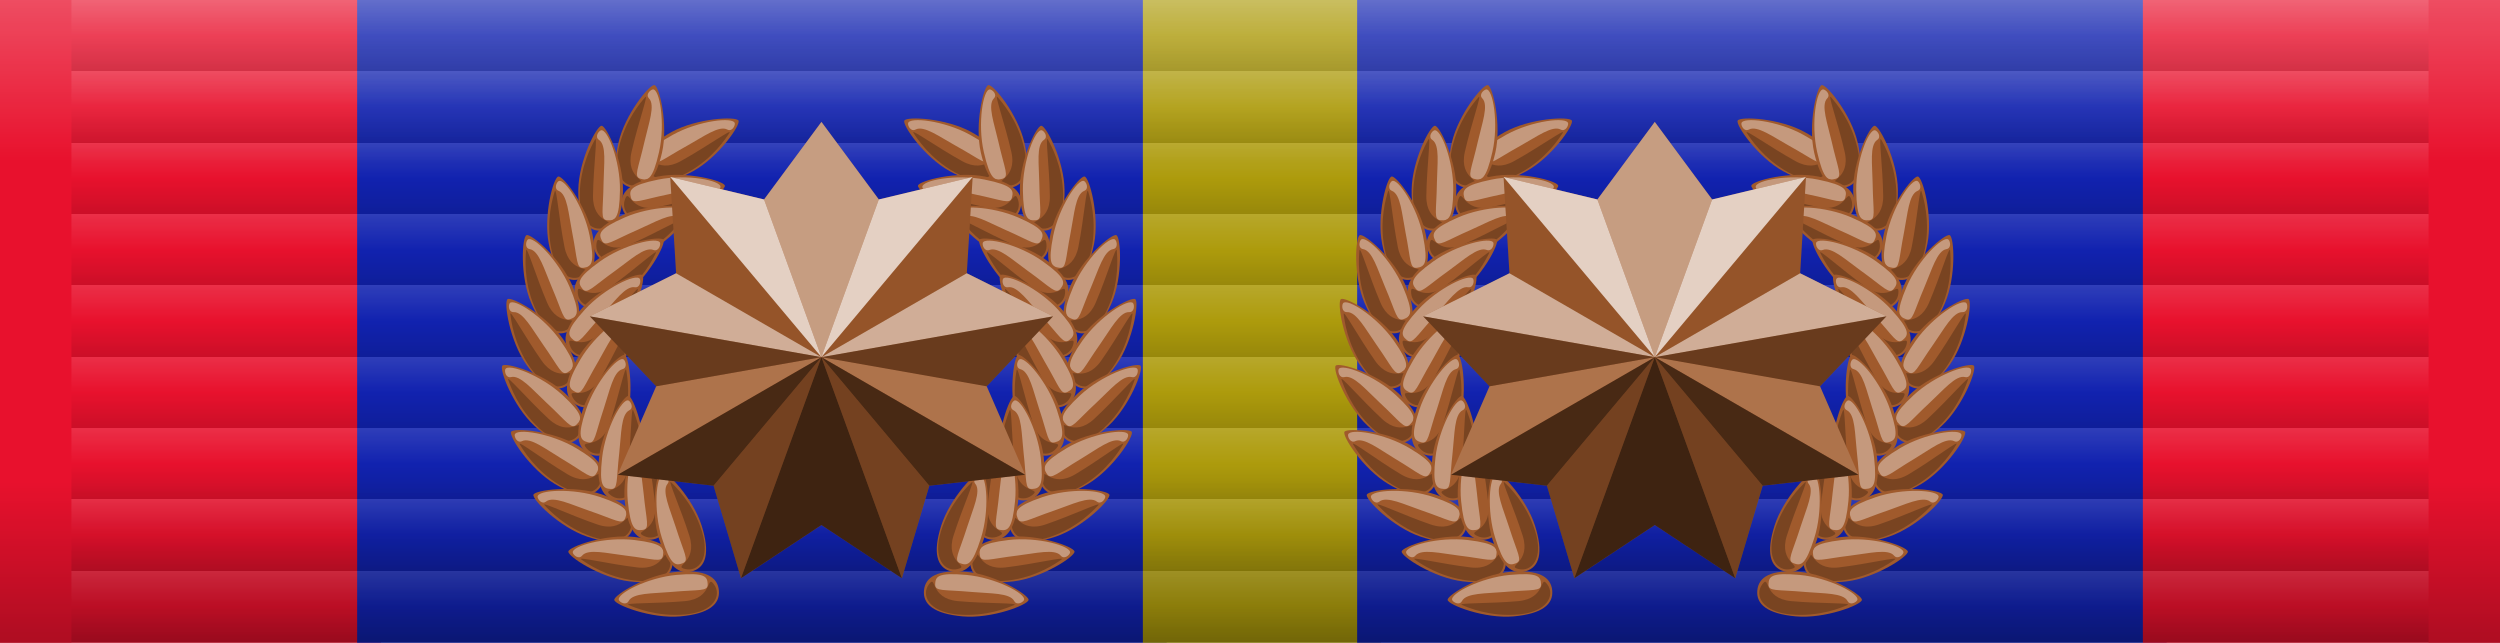 <svg xmlns="http://www.w3.org/2000/svg" xmlns:xlink="http://www.w3.org/1999/xlink" width="105" height="27"><defs><linearGradient id="a" spreadMethod="repeat" x2="0" y2=".111"><stop offset="0" style="stop-color:#fff;stop-opacity:1"/><stop offset=".5" style="stop-color:#fff;stop-opacity:0"/><stop offset=".5" style="stop-color:#000;stop-opacity:0"/><stop offset="1" style="stop-color:#000;stop-opacitity:0"/></linearGradient><linearGradient id="b" x2="0" y2="1"><stop offset="0" style="stop-color:#fff;stop-opacity:1"/><stop offset=".25" style="stop-color:#fff;stop-opacity:0"/><stop offset=".75" style="stop-color:#000;stop-opacity:0"/><stop offset="1" style="stop-color:#000;stop-opacitity:0"/></linearGradient><symbol id="e"><path style="opacity:.125;fill:url(#a)" d="M3 0h99v27H3z"/><path style="opacity:.25;fill:url(#b)" d="M0 0h105v27H0z"/></symbol><symbol id="f"><g transform="translate(52 13)"><g id="d"><use transform="scale(-1 1) rotate(-34.087 -30.228 20)" xlink:href="#c"/><use xlink:href="#c" transform="rotate(-108 .001 -.001)"/><use xlink:href="#c" transform="scale(-1 1) rotate(-16.752 -56.767 44.812)"/><use transform="rotate(-96 .001 -.001)" xlink:href="#c"/><use transform="scale(-1 1) rotate(-28.752 -30.375 29.628)" xlink:href="#c"/><use xlink:href="#c" transform="rotate(-84 .001 -.001)"/><use xlink:href="#c" transform="scale(-1 1) rotate(-40.752 -19.333 23.276)"/><use transform="rotate(-72 .001 -.001)" xlink:href="#c"/><use transform="scale(-1 1) rotate(-52.752 -13.162 19.726)" xlink:href="#c"/><use xlink:href="#c" transform="rotate(-60 .001 -.001)"/><use xlink:href="#c" transform="scale(-1 1) rotate(-64.752 -9.15 17.417)"/><use transform="rotate(-48 .001 -.001)" xlink:href="#c"/><use transform="scale(-1 1) rotate(-76.752 -6.279 15.766)" xlink:href="#c"/><use xlink:href="#c" transform="rotate(-36 .001 -.001)"/><use xlink:href="#c" transform="scale(-1 1) rotate(-88.752 -4.08 14.5)"/><use transform="rotate(-24 .001 -.001)" xlink:href="#c"/><use transform="scale(1 -1) rotate(79.248 16.282 2.788)" xlink:href="#c"/><use xlink:href="#c" transform="rotate(-12 .001 -.001)"/><use xlink:href="#c" transform="scale(1 -1) rotate(67.248 18.985 1.233)"/><g id="c"><path style="stroke:none" d="M-14.36 16.559c0 1.566-.465 2.203-1.206 2.203-.741 0-1.206-.637-1.206-2.203 0-1.566.938-3.466 1.206-3.466s1.206 1.9 1.206 3.466z" transform="rotate(95.16 -1.71 19.699) scale(.778)"/><path style="opacity:.384;fill:#fff;stroke:none" d="M-15.718 16.18c0 1.566.166 1.99-.238 2.01-.404.02-.652-.066-.652-1.632 0-1.565.726-3.341 1.075-3.218.128.046.34.36.098.517-.426.275-.283 1.33-.283 2.323z" transform="rotate(95.16 -1.71 19.699) scale(.778)"/><path d="M-14.439 16.84c0 1.566-.855 2.063-1.476 1.689-.622-.374.757-.082.757-1.648 0-1.566-.213-3.319-.063-3.038.15.282.782 1.432.782 2.998z" style="fill:#000;opacity:.243;stroke:none" transform="rotate(95.16 -1.71 19.699) scale(.778)"/><path d="M-14.36 16.559c0 1.566-.465 2.203-1.206 2.203-.741 0-1.206-.637-1.206-2.203 0-1.566.938-3.466 1.206-3.466s1.206 1.9 1.206 3.466z" style="fill:none" transform="rotate(95.16 -1.71 19.699) scale(.778)"/></g></g><use transform="scale(-1 1)" xlink:href="#d"/><path style="stroke:none" d="M.001-9.88l2.411 3.257 3.94-.945-.246 4.044L9.73-1.716l-2.788 2.94L8.558 4.94l-4.026.46L3.38 9.284.001 7.05l-3.379 2.235L-4.53 5.4l-4.025-.46 1.615-3.716-2.789-2.94 3.626-1.808-.247-4.044 3.94.945z"/><g style="stroke:none"><path d="M46.148 5.932L52.5 13.5l-2.41-6.623-3.942-.945zM52.5 13.5l6.352-7.568-3.942.945L52.5 13.5z" style="fill:#fff;fill-opacity:.711" transform="translate(-52.5 -13.5)"/><path d="M46.396 9.977l-3.626 1.808L52.5 13.5l-6.104-3.523zM52.5 13.5l9.73-1.715-3.626-1.808L52.5 13.5z" style="fill:#fff;fill-opacity:.506" transform="translate(-52.5 -13.5)"/><path d="M52.5 13.5l8.557 4.94-1.616-3.715L52.5 13.5zm0 0l-6.941 1.225-1.616 3.714L52.5 13.5z" style="fill:#fff;fill-opacity:.151" transform="translate(-52.5 -13.5)"/><path d="M52.5 13.5l3.379 9.285L57.03 18.9l-4.53-5.4zm0 0l-4.531 5.4 1.152 3.885L52.5 13.5z" style="fill:#000;fill-opacity:.274" transform="translate(-52.5 -13.5)"/><path d="M52.5 13.5l-3.379 9.285L52.5 20.55l3.379 2.236L52.5 13.5z" style="fill:#000;fill-opacity:.611" transform="translate(-52.5 -13.5)"/><path d="M52.5 13.5l4.531 5.4 4.026-.46L52.5 13.5zm0 0l-8.557 4.94 4.026.46 4.531-5.4z" style="fill:#000;fill-opacity:.549" transform="translate(-52.5 -13.5)"/><path d="M42.77 11.785l2.789 2.94L52.5 13.5l-9.73-1.715zM52.5 13.5l6.941 1.225 2.79-2.94L52.5 13.5z" style="fill:#000;fill-opacity:.343" transform="translate(-52.5 -13.5)"/><path d="M46.148 5.932l.248 4.045L52.5 13.5l-6.352-7.568zM52.5 13.5l6.104-3.523.248-4.045L52.5 13.5z" style="fill:#000;fill-opacity:.071" transform="translate(-52.5 -13.5)"/><path d="M52.5 3.62l-2.41 3.257L52.5 13.5l2.41-6.623-2.41-3.258z" style="fill:#fff;fill-opacity:.403" transform="translate(-52.5 -13.5)"/></g><path d="M52.5 3.62l2.41 3.256 3.94-.945-.246 4.045 3.626 1.808-2.788 2.94 1.614 3.716-4.025.46-1.152 3.884L52.5 20.55l-3.38 2.235-1.15-3.884-4.026-.46 1.614-3.716-2.788-2.94 3.626-1.808-.247-4.045 3.94.945zm0 0v9.88m2.41-6.624L52.5 13.5m-6.35-7.569l6.349 7.569m-2.411-6.623L52.5 13.5m-9.73-1.716l9.729 1.717m-6.104-3.524L52.5 13.5m-8.556 4.94l8.556-4.939m-6.941 1.224L52.5 13.5m-3.38 9.284l3.38-9.283M47.97 18.9l4.53-5.4m3.38 9.284l-3.38-9.283m.002 7.048L52.5 13.5m8.556 4.94l-8.555-4.94m4.531 5.399L52.5 13.5m9.73-1.716L52.5 13.5m6.942 1.222L52.5 13.5m6.35-7.569L52.5 13.5m6.103-3.526L52.5 13.5" transform="translate(-52.499 -13.5)" style="fill:none"/></g></symbol><filter height="116%" width="116%" y="-8%" x="-8%" id="g"><feGaussianBlur in="SourceAlpha" stdDeviation="2" result="blurred"/><feOffset dy="2" in="blurred" result="shadow"/><feMerge><feMergeNode in="shadow"/><feMergeNode in="SourceGraphic"/></feMerge></filter></defs><path style="fill:#e8112d" d="M0 0h16v27H0z"/><path style="fill:#1122af" d="M15 0h34v27H15z"/><path style="fill:#ad9b0c" d="M48 0h10v27H48z"/><path style="fill:#1122af" d="M57 0h34v27H57z"/><path style="fill:#e8112d" d="M90 0h16v27H90z"/><use xlink:href="#e"/><use x="-17.5" xlink:href="#f" class="device" style="filter:url(#g);fill:#a05a2c"/><use x="17.5" xlink:href="#f" class="device" style="filter:url(#g);fill:#a05a2c"/></svg>